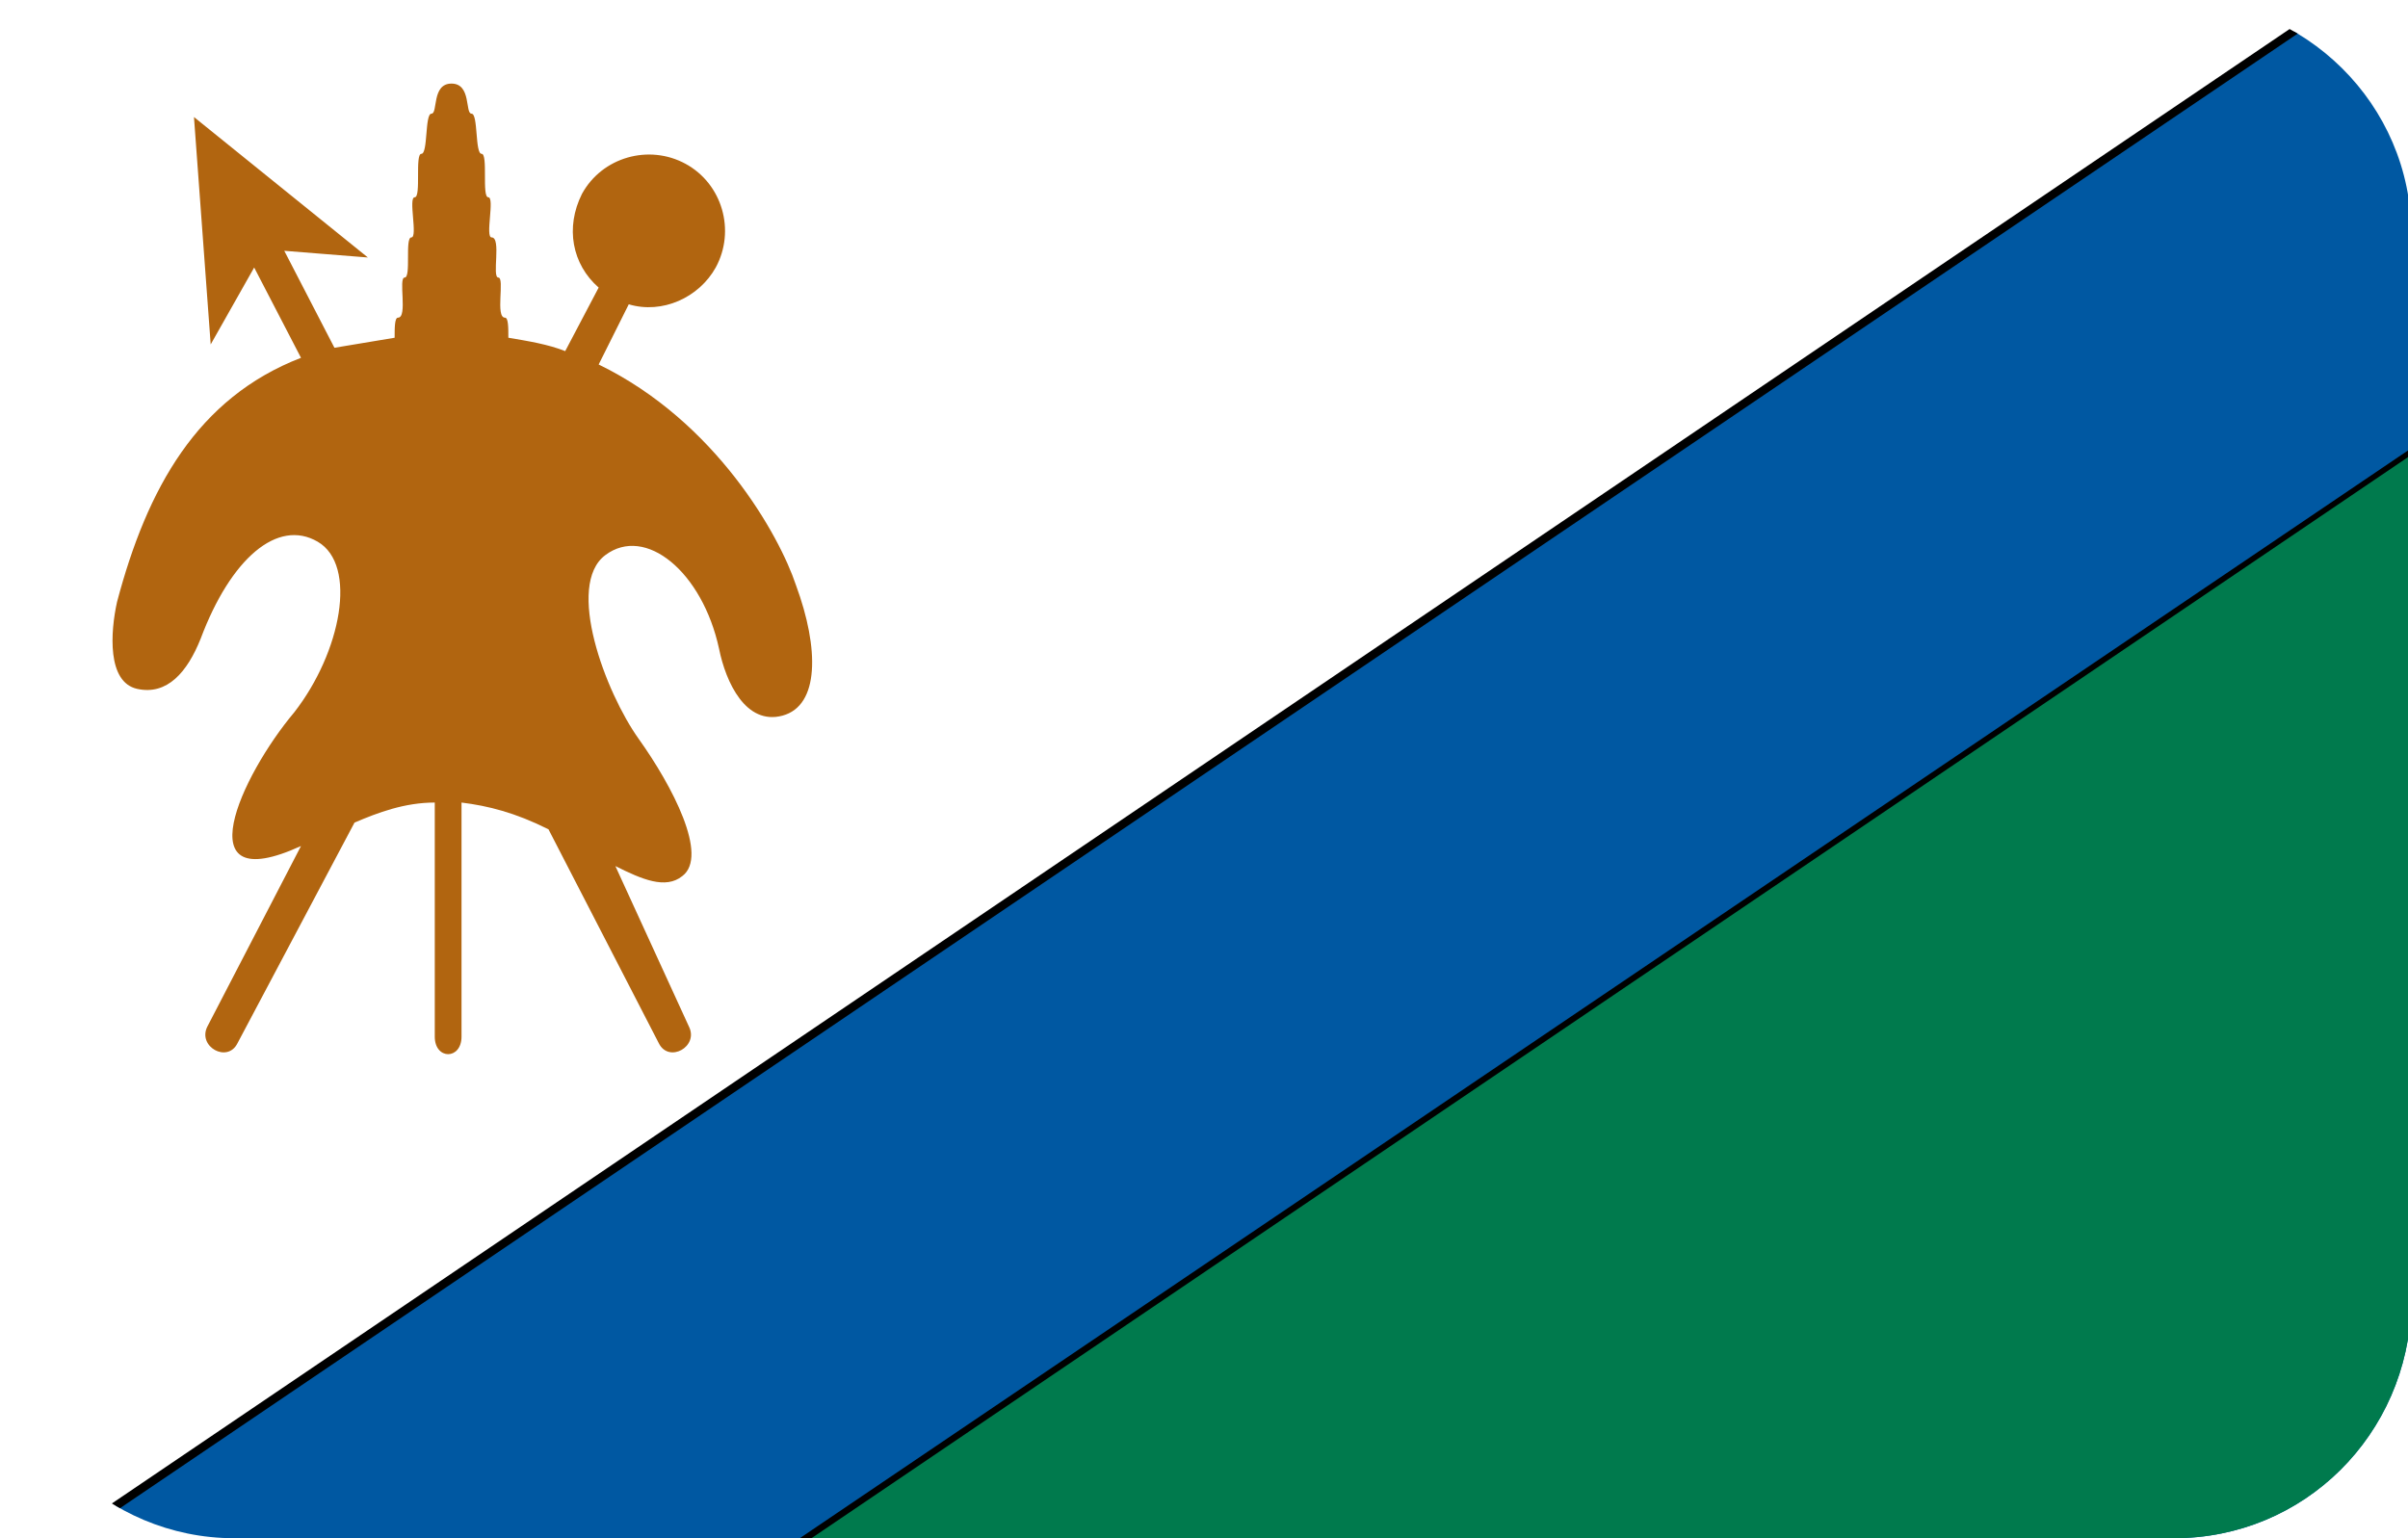 <?xml version="1.0" encoding="utf-8"?>
<!-- Generator: Adobe Illustrator 19.0.0, SVG Export Plug-In . SVG Version: 6.00 Build 0)  -->
<svg version="1.1" id="Layer_1" xmlns="http://www.w3.org/2000/svg" xmlns:xlink="http://www.w3.org/1999/xlink" x="0px" y="0px"
	 viewBox="-269 374 72 46" style="enable-background:new -269 374 72 46;" xml:space="preserve">
<style type="text/css">
	.st0{clip-path:url(#SVGID_2_);}
	.st1{fill:#FFFFFF;}
	.st2{fill:#0058A2;}
	.st3{fill:#007A4D;}
	.st4{fill:#B16510;}
</style>
<g>
	<defs>
		<path id="SVGID_1_" d="M-204,420H-262c-3.8,0-7-3.1-7-7V381c0-3.8,3.1-7,7-7h58.1c3.8,0,7,3.1,7,7V413
			C-197,416.9-200.1,420-204,420z"/>
	</defs>
	<clipPath id="SVGID_2_">
		<use xlink:href="#SVGID_1_"  style="overflow:visible;"/>
	</clipPath>
	<g class="st0">
		<g>
			<polygon class="st1" points="-196.5,421.7 -196.5,372.3 -269.5,372.3 -269.5,421.7 			"/>
		</g>
		<g>
			<path d="M-196.3,421.9h-73.3v-49.7h73.3V421.9z M-269.4,421.6h72.8v-49.2h-72.8V421.6z"/>
		</g>
		<g>
			<polygon class="st2" points="-269.5,421.7 -196.5,421.7 -196.5,372.3 			"/>
		</g>
		<g>
			<path d="M-196.5,421.9h-73.1l-0.1-0.2l73.1-49.5l0.2,0.1v49.5L-196.5,421.9z M-269.1,421.6h72.5v-49.1L-269.1,421.6z"/>
		</g>
		<g>
			<polygon class="st3" points="-196.5,387.2 -247.5,421.7 -196.5,421.7 			"/>
		</g>
		<g>
			<path d="M-196.5,421.9h-51l-0.1-0.2l51-34.5l0.2,0.1v34.5L-196.5,421.9z M-247.1,421.6h50.5v-34.2L-247.1,421.6z"/>
		</g>
		<g>
			<path class="st4" d="M-250.6,399.9c0.8,0.4,1.5,0.7,2,0.3c0.8-0.6-0.3-2.7-1.3-4.1c-1-1.4-2.2-4.6-1-5.5c1.2-0.9,2.9,0.5,3.4,2.8
				c0.2,1,0.8,2.3,1.9,2c1.1-0.3,1.1-2,0.4-3.9c-0.5-1.5-2.4-4.9-5.9-6.6l0.9-1.8c1,0.3,2.1-0.2,2.6-1.1c0.6-1.1,0.2-2.5-0.9-3.1
				s-2.5-0.2-3.1,0.9c-0.5,1-0.3,2.1,0.5,2.8l-1,1.9c-0.5-0.2-1.1-0.3-1.7-0.4c0-0.3,0-0.6-0.1-0.6c-0.3,0,0-1.2-0.2-1.2
				c-0.2,0,0.1-1.2-0.2-1.2c-0.2,0,0.1-1.2-0.1-1.2c-0.2,0,0-1.3-0.2-1.3c-0.2,0-0.1-1.2-0.3-1.2c-0.2,0,0-0.9-0.6-0.9
				c-0.6,0-0.4,0.9-0.6,0.9c-0.2,0-0.1,1.2-0.3,1.2s0,1.3-0.2,1.3c-0.2,0,0.1,1.2-0.1,1.2c-0.2,0,0,1.2-0.2,1.2s0.1,1.2-0.2,1.2
				c-0.1,0-0.1,0.3-0.1,0.6c-0.6,0.1-1.2,0.2-1.8,0.3l-1.5-2.9l2.5,0.2l-5.2-4.2l0.5,6.8l1.3-2.3l1.4,2.7c-3.1,1.2-4.6,3.9-5.5,7.3
				c-0.2,0.9-0.3,2.4,0.6,2.6c0.9,0.2,1.5-0.5,1.9-1.5c0.9-2.4,2.3-3.6,3.5-2.9c1.2,0.7,0.7,3.3-0.7,5.1c-1.6,1.9-3.3,5.6,0.2,4
				l-2.8,5.4c-0.3,0.6,0.6,1.1,0.9,0.5l3.5-6.6c0.7-0.3,1.5-0.6,2.4-0.6l0,7c0,0.7,0.8,0.7,0.8,0l0-7c0.8,0.1,1.6,0.3,2.6,0.8
				l3.3,6.4c0.3,0.6,1.2,0.1,0.9-0.5L-250.6,399.9L-250.6,399.9z"/>
		</g>
	</g>
</g>
</svg>

